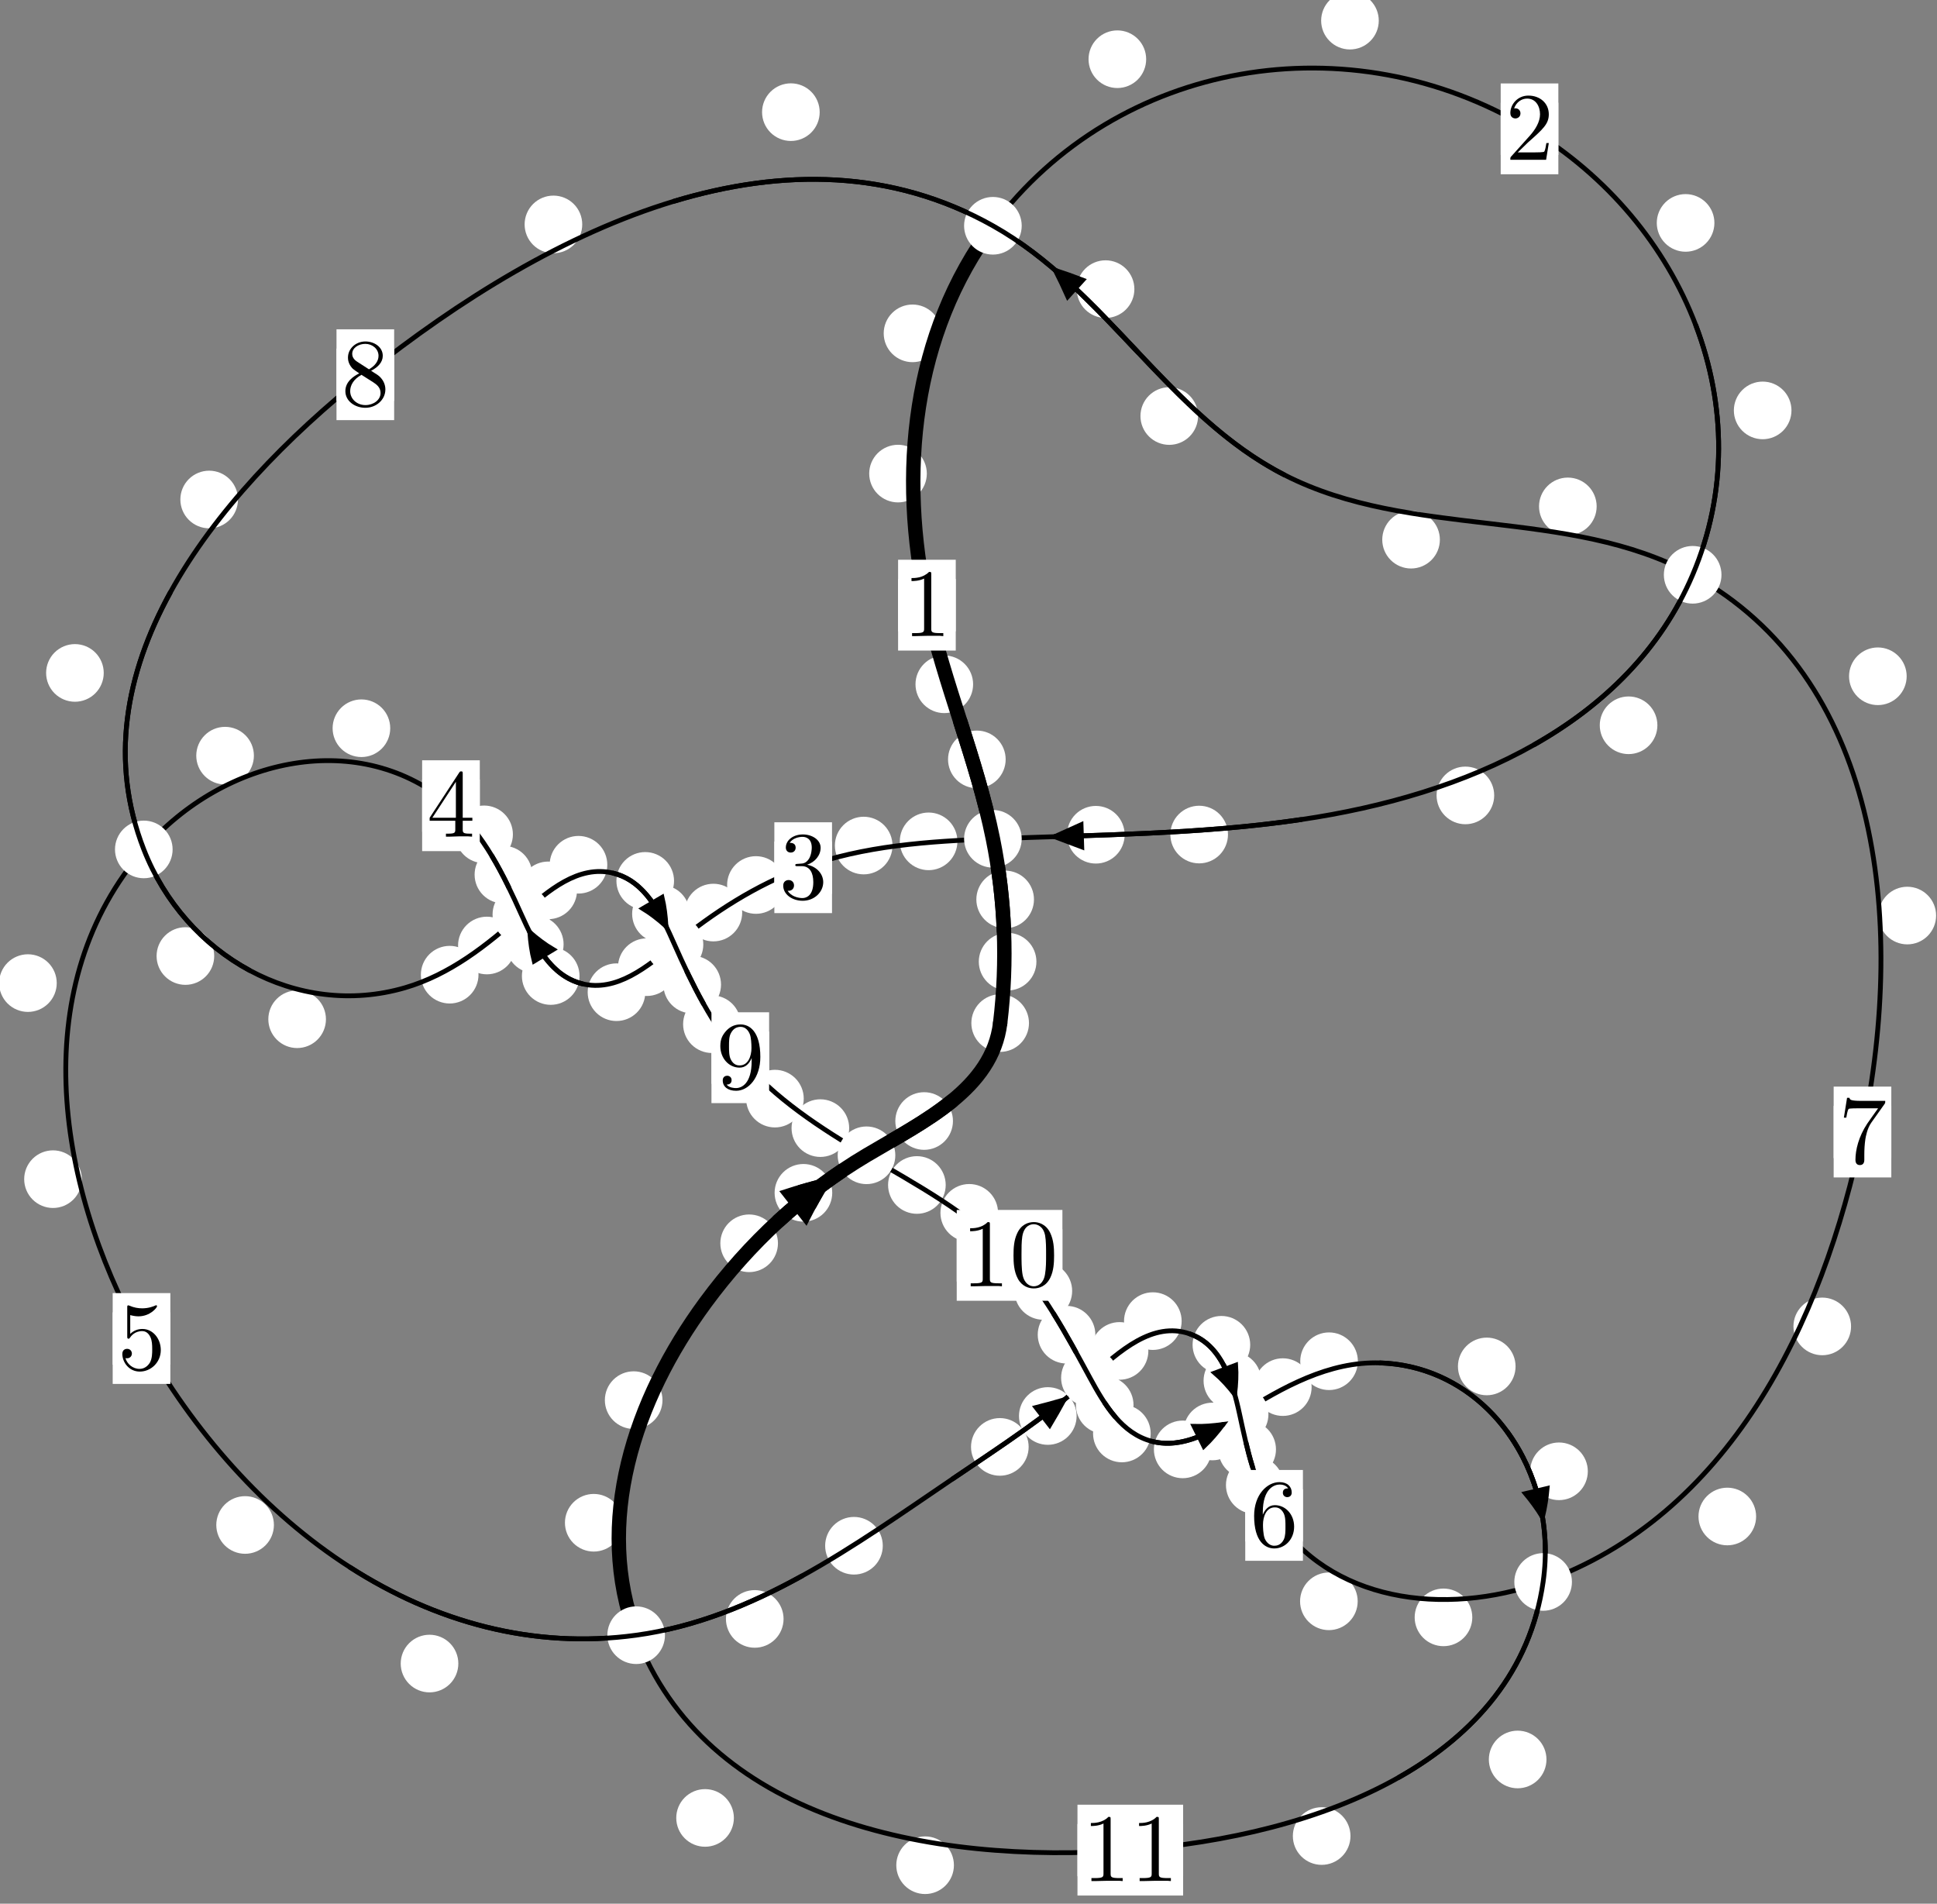 <?xml version="1.0"?>
<!-- Created by MetaPost 1.999 on 2021.07.06:0001 -->
<svg version="1.1" xmlns="http://www.w3.org/2000/svg" xmlns:xlink="http://www.w3.org/1999/xlink" width="200.937" height="197.45" viewBox="0 0 200.937 197.45">
<rect x="0" y="0" width="200.937" height="197.45" fill="#808080" stroke="none"/>
<!-- Original BoundingBox: -103.091934 -109.602783 97.844666 87.847702 -->
  <defs>
    <g transform="scale(0.01,0.01)" id="GLYPHcmr10_48">
      <path style="fill-rule: evenodd;" d="M460 -320C460 -400,455 -480,420 -554C374 -650,292 -666,250 -666C190 -666,117 -640,76 -547C44 -478,39 -400,39 -320C39 -245,43 -155,84 -79C127 2,200 22,249 22C303 22,379 1,423 -94C455 -163,460 -241,460 -320M249 -0C210 -0,151 -25,133 -121C122 -181,122 -273,122 -332C122 -396,122 -462,130 -516C149 -635,224 -644,249 -644C282 -644,348 -626,367 -527C377 -471,377 -395,377 -332C377 -257,377 -189,366 -125C351 -30,294 -0,249 -0"></path>
    </g>
    <g transform="scale(0.01,0.01)" id="GLYPHcmr10_49">
      <path style="fill-rule: evenodd;" d="M294 -640C294 -664,294 -666,271 -666C209 -602,121 -602,89 -602L89 -571C109 -571,168 -571,220 -597L220 -79C220 -43,217 -31,127 -31L95 -31L95 -0L257 -0L130 -3L217 -3L257 -3L297 -3L384 -3L419 -0L419 -31L387 -31C297 -31,294 -42,294 -79"></path>
    </g>
    <g transform="scale(0.01,0.01)" id="GLYPHcmr10_50">
      <path style="fill-rule: evenodd;" d="M127 -77L233 -180C389 -318,449 -372,449 -472C449 -586,359 -666,237 -666C124 -666,50 -574,50 -485C50 -429,100 -429,103 -429C120 -429,155 -441,155 -482C155 -508,137 -534,102 -534C94 -534,92 -534,89 -533C112 -598,166 -635,224 -635C315 -635,358 -554,358 -472C358 -392,308 -313,253 -251L61 -37C50 -26,50 -24,50 -0L421 -0L449 -174L424 -174C419 -144,412 -100,402 -85C395 -77,329 -77,307 -77"></path>
    </g>
    <g transform="scale(0.01,0.01)" id="GLYPHcmr10_51">
      <path style="fill-rule: evenodd;" d="M290 -352C372 -379,430 -449,430 -528C430 -610,342 -666,246 -666C145 -666,69 -606,69 -530C69 -497,91 -478,120 -478C151 -478,171 -500,171 -529C171 -579,124 -579,109 -579C140 -628,206 -641,242 -641C283 -641,338 -619,338 -529C338 -517,336 -459,310 -415C280 -367,246 -364,221 -363C213 -362,189 -360,182 -360C174 -359,167 -358,167 -348C167 -337,174 -337,191 -337L235 -337C317 -337,354 -269,354 -171C354 -35,285 -6,241 -6C198 -6,123 -23,88 -82C123 -77,154 -99,154 -137C154 -173,127 -193,98 -193C74 -193,42 -179,42 -135C42 -44,135 22,244 22C366 22,457 -69,457 -171C457 -253,394 -331,290 -352"></path>
    </g>
    <g transform="scale(0.01,0.01)" id="GLYPHcmr10_52">
      <path style="fill-rule: evenodd;" d="M294 -165L294 -78C294 -42,292 -31,218 -31L197 -31L197 -0L332 -0L238 -3L290 -3L332 -3L374 -3L427 -3L468 -0L468 -31L447 -31C373 -31,371 -42,371 -78L371 -165L471 -165L471 -196L371 -196L371 -651C371 -671,371 -677,355 -677C346 -677,343 -677,335 -665L28 -196L28 -165M300 -196L56 -196L300 -569"></path>
    </g>
    <g transform="scale(0.01,0.01)" id="GLYPHcmr10_53">
      <path style="fill-rule: evenodd;" d="M449 -201C449 -320,367 -420,259 -420C211 -420,168 -404,132 -369L132 -564C152 -558,185 -551,217 -551C340 -551,410 -642,410 -655C410 -661,407 -666,400 -666C399 -666,397 -666,392 -663C372 -654,323 -634,256 -634C216 -634,170 -641,123 -662C115 -665,113 -665,111 -665C101 -665,101 -657,101 -641L101 -345C101 -327,101 -319,115 -319C122 -319,124 -322,128 -328C139 -344,176 -398,257 -398C309 -398,334 -352,342 -334C358 -297,360 -258,360 -208C360 -173,360 -113,336 -71C312 -32,275 -6,229 -6C156 -6,99 -59,82 -118C85 -117,88 -116,99 -116C132 -116,149 -141,149 -165C149 -189,132 -214,99 -214C85 -214,50 -207,50 -161C50 -75,119 22,231 22C347 22,449 -74,449 -201"></path>
    </g>
    <g transform="scale(0.01,0.01)" id="GLYPHcmr10_54">
      <path style="fill-rule: evenodd;" d="M132 -328L132 -352C132 -605,256 -641,307 -641C331 -641,373 -635,395 -601C380 -601,340 -601,340 -556C340 -525,364 -510,386 -510C402 -510,432 -519,432 -558C432 -618,388 -666,305 -666C177 -666,42 -537,42 -316C42 -49,158 22,251 22C362 22,457 -72,457 -204C457 -331,368 -427,257 -427C189 -427,152 -376,132 -328M251 -6C188 -6,158 -66,152 -81C134 -128,134 -208,134 -226C134 -304,166 -404,256 -404C272 -404,318 -404,349 -342C367 -305,367 -254,367 -205C367 -157,367 -107,350 -71C320 -11,274 -6,251 -6"></path>
    </g>
    <g transform="scale(0.01,0.01)" id="GLYPHcmr10_55">
      <path style="fill-rule: evenodd;" d="M476 -609C485 -621,485 -623,485 -644L242 -644C120 -644,118 -657,114 -676L89 -676L56 -470L81 -470C84 -486,93 -549,106 -561C113 -567,191 -567,204 -567L411 -567C400 -551,321 -442,299 -409C209 -274,176 -135,176 -33C176 -23,176 22,222 22C268 22,268 -23,268 -33L268 -84C268 -139,271 -194,279 -248C283 -271,297 -357,341 -419"></path>
    </g>
    <g transform="scale(0.01,0.01)" id="GLYPHcmr10_56">
      <path style="fill-rule: evenodd;" d="M163 -457C117 -487,113 -521,113 -538C113 -599,178 -641,249 -641C322 -641,386 -589,386 -517C386 -460,347 -412,287 -377M309 -362C381 -399,430 -451,430 -517C430 -609,341 -666,250 -666C150 -666,69 -592,69 -499C69 -481,71 -436,113 -389C124 -377,161 -352,186 -335C128 -306,42 -250,42 -151C42 -45,144 22,249 22C362 22,457 -61,457 -168C457 -204,446 -249,408 -291C389 -312,373 -322,309 -362M209 -320L332 -242C360 -223,407 -193,407 -132C407 -58,332 -6,250 -6C164 -6,92 -68,92 -151C92 -209,124 -273,209 -320"></path>
    </g>
    <g transform="scale(0.01,0.01)" id="GLYPHcmr10_57">
      <path style="fill-rule: evenodd;" d="M367 -318L367 -286C367 -52,263 -6,205 -6C188 -6,134 -8,107 -42C151 -42,159 -71,159 -88C159 -119,135 -134,113 -134C97 -134,67 -125,67 -86C67 -19,121 22,206 22C335 22,457 -114,457 -329C457 -598,342 -666,253 -666C198 -666,149 -648,106 -603C65 -558,42 -516,42 -441C42 -316,130 -218,242 -218C303 -218,344 -260,367 -318M243 -241C227 -241,181 -241,150 -304C132 -341,132 -391,132 -440C132 -494,132 -541,153 -578C180 -628,218 -641,253 -641C299 -641,332 -607,349 -562C361 -530,365 -467,365 -421C365 -338,331 -241,243 -241"></path>
    </g>
  </defs>
  <path d="M107.514 99.743C107.514 98.95,107.199 98.19,106.639 97.63C106.078 97.069,105.318 96.754,104.526 96.754C103.733 96.754,102.973 97.069,102.412 97.63C101.852 98.19,101.537 98.95,101.537 99.743C101.537 100.536,101.852 101.296,102.412 101.856C102.973 102.417,103.733 102.732,104.526 102.732C105.318 102.732,106.078 102.417,106.639 101.856C107.199 101.296,107.514 100.536,107.514 99.743Z" style="fill: rgb(100%,100%,100%);stroke: none;"></path>
  <path d="M106.742 106.114C106.742 105.321,106.427 104.561,105.866 104C105.306 103.44,104.546 103.125,103.753 103.125C102.96 103.125,102.2 103.44,101.64 104C101.079 104.561,100.764 105.321,100.764 106.114C100.764 106.906,101.079 107.666,101.64 108.227C102.2 108.787,102.96 109.102,103.753 109.102C104.546 109.102,105.306 108.787,105.866 108.227C106.427 107.666,106.742 106.906,106.742 106.114Z" style="fill: rgb(100%,100%,100%);stroke: none;"></path>
  <path d="M104.324 78.763C104.324 77.97,104.009 77.21,103.448 76.649C102.888 76.089,102.128 75.774,101.335 75.774C100.542 75.774,99.782 76.089,99.222 76.649C98.661 77.21,98.346 77.97,98.346 78.763C98.346 79.555,98.661 80.315,99.222 80.876C99.782 81.436,100.542 81.751,101.335 81.751C102.128 81.751,102.888 81.436,103.448 80.876C104.009 80.315,104.324 79.555,104.324 78.763Z" style="fill: rgb(100%,100%,100%);stroke: none;"></path>
  <path d="M107.26 93.29C107.26 92.497,106.945 91.737,106.385 91.177C105.824 90.616,105.064 90.301,104.271 90.301C103.479 90.301,102.719 90.616,102.158 91.177C101.598 91.737,101.283 92.497,101.283 93.29C101.283 94.083,101.598 94.843,102.158 95.403C102.719 95.964,103.479 96.279,104.271 96.279C105.064 96.279,105.824 95.964,106.385 95.403C106.945 94.843,107.26 94.083,107.26 93.29Z" style="fill: rgb(100%,100%,100%);stroke: none;"></path>
  <path d="M96.145 49.121C96.145 48.328,95.83 47.568,95.27 47.007C94.709 46.447,93.949 46.132,93.157 46.132C92.364 46.132,91.604 46.447,91.043 47.007C90.483 47.568,90.168 48.328,90.168 49.121C90.168 49.913,90.483 50.673,91.043 51.234C91.604 51.794,92.364 52.109,93.157 52.109C93.949 52.109,94.709 51.794,95.27 51.234C95.83 50.673,96.145 49.913,96.145 49.121Z" style="fill: rgb(100%,100%,100%);stroke: none;"></path>
  <path d="M100.947 70.974C100.947 70.181,100.632 69.421,100.072 68.861C99.511 68.3,98.751 67.985,97.959 67.985C97.166 67.985,96.406 68.3,95.845 68.861C95.285 69.421,94.97 70.181,94.97 70.974C94.97 71.767,95.285 72.527,95.845 73.087C96.406 73.648,97.166 73.963,97.959 73.963C98.751 73.963,99.511 73.648,100.072 73.087C100.632 72.527,100.947 71.767,100.947 70.974Z" style="fill: rgb(100%,100%,100%);stroke: none;"></path>
  <path d="M118.899 6.141C118.899 5.349,118.584 4.588,118.023 4.028C117.463 3.468,116.703 3.153,115.91 3.153C115.117 3.153,114.357 3.468,113.797 4.028C113.236 4.588,112.921 5.349,112.921 6.141C112.921 6.934,113.236 7.694,113.797 8.255C114.357 8.815,115.117 9.13,115.91 9.13C116.703 9.13,117.463 8.815,118.023 8.255C118.584 7.694,118.899 6.934,118.899 6.141Z" style="fill: rgb(100%,100%,100%);stroke: none;"></path>
  <path d="M97.65 34.575C97.65 33.782,97.335 33.022,96.774 32.462C96.214 31.901,95.454 31.586,94.661 31.586C93.868 31.586,93.108 31.901,92.548 32.462C91.987 33.022,91.672 33.782,91.672 34.575C91.672 35.368,91.987 36.128,92.548 36.688C93.108 37.249,93.868 37.564,94.661 37.564C95.454 37.564,96.214 37.249,96.774 36.688C97.335 36.128,97.65 35.368,97.65 34.575Z" style="fill: rgb(100%,100%,100%);stroke: none;"></path>
  <path d="M177.846 23.121C177.846 22.328,177.531 21.568,176.971 21.007C176.41 20.447,175.65 20.132,174.857 20.132C174.065 20.132,173.304 20.447,172.744 21.007C172.183 21.568,171.868 22.328,171.868 23.121C171.868 23.913,172.183 24.673,172.744 25.234C173.304 25.794,174.065 26.109,174.857 26.109C175.65 26.109,176.41 25.794,176.971 25.234C177.531 24.673,177.846 23.913,177.846 23.121Z" style="fill: rgb(100%,100%,100%);stroke: none;"></path>
  <path d="M143.029 2.141C143.029 1.348,142.714 0.588,142.153 0.028C141.593 -0.533,140.833 -0.848,140.04 -0.848C139.247 -0.848,138.487 -0.533,137.927 0.028C137.366 0.588,137.051 1.348,137.051 2.141C137.051 2.934,137.366 3.694,137.927 4.254C138.487 4.815,139.247 5.13,140.04 5.13C140.833 5.13,141.593 4.815,142.153 4.254C142.714 3.694,143.029 2.934,143.029 2.141Z" style="fill: rgb(100%,100%,100%);stroke: none;"></path>
  <path d="M171.931 75.225C171.931 74.432,171.616 73.672,171.056 73.112C170.496 72.551,169.735 72.236,168.943 72.236C168.15 72.236,167.39 72.551,166.829 73.112C166.269 73.672,165.954 74.432,165.954 75.225C165.954 76.018,166.269 76.778,166.829 77.338C167.39 77.899,168.15 78.214,168.943 78.214C169.735 78.214,170.496 77.899,171.056 77.338C171.616 76.778,171.931 76.018,171.931 75.225Z" style="fill: rgb(100%,100%,100%);stroke: none;"></path>
  <path d="M185.841 42.567C185.841 41.774,185.526 41.014,184.966 40.454C184.405 39.893,183.645 39.578,182.852 39.578C182.06 39.578,181.299 39.893,180.739 40.454C180.178 41.014,179.864 41.774,179.864 42.567C179.864 43.36,180.178 44.12,180.739 44.68C181.299 45.241,182.06 45.556,182.852 45.556C183.645 45.556,184.405 45.241,184.966 44.68C185.526 44.12,185.841 43.36,185.841 42.567Z" style="fill: rgb(100%,100%,100%);stroke: none;"></path>
  <path d="M127.386 86.559C127.386 85.767,127.071 85.006,126.511 84.446C125.95 83.885,125.19 83.57,124.397 83.57C123.605 83.57,122.844 83.885,122.284 84.446C121.723 85.006,121.409 85.767,121.409 86.559C121.409 87.352,121.723 88.112,122.284 88.673C122.844 89.233,123.605 89.548,124.397 89.548C125.19 89.548,125.95 89.233,126.511 88.673C127.071 88.112,127.386 87.352,127.386 86.559Z" style="fill: rgb(100%,100%,100%);stroke: none;"></path>
  <path d="M155.002 82.5C155.002 81.707,154.687 80.947,154.127 80.386C153.566 79.826,152.806 79.511,152.013 79.511C151.221 79.511,150.46 79.826,149.9 80.386C149.34 80.947,149.025 81.707,149.025 82.5C149.025 83.292,149.34 84.052,149.9 84.613C150.46 85.173,151.221 85.488,152.013 85.488C152.806 85.488,153.566 85.173,154.127 84.613C154.687 84.052,155.002 83.292,155.002 82.5Z" style="fill: rgb(100%,100%,100%);stroke: none;"></path>
  <path d="M99.319 87.263C99.319 86.471,99.004 85.711,98.443 85.15C97.883 84.59,97.123 84.275,96.33 84.275C95.537 84.275,94.777 84.59,94.217 85.15C93.656 85.711,93.341 86.471,93.341 87.263C93.341 88.056,93.656 88.816,94.217 89.377C94.777 89.937,95.537 90.252,96.33 90.252C97.123 90.252,97.883 89.937,98.443 89.377C99.004 88.816,99.319 88.056,99.319 87.263Z" style="fill: rgb(100%,100%,100%);stroke: none;"></path>
  <path d="M116.667 86.578C116.667 85.786,116.352 85.025,115.792 84.465C115.231 83.904,114.471 83.59,113.679 83.59C112.886 83.59,112.126 83.904,111.565 84.465C111.005 85.025,110.69 85.786,110.69 86.578C110.69 87.371,111.005 88.131,111.565 88.692C112.126 89.252,112.886 89.567,113.679 89.567C114.471 89.567,115.231 89.252,115.792 88.692C116.352 88.131,116.667 87.371,116.667 86.578Z" style="fill: rgb(100%,100%,100%);stroke: none;"></path>
  <path d="M81.406 91.791C81.406 90.998,81.091 90.238,80.53 89.678C79.97 89.117,79.21 88.802,78.417 88.802C77.624 88.802,76.864 89.117,76.304 89.678C75.743 90.238,75.428 90.998,75.428 91.791C75.428 92.584,75.743 93.344,76.304 93.904C76.864 94.465,77.624 94.78,78.417 94.78C79.21 94.78,79.97 94.465,80.53 93.904C81.091 93.344,81.406 92.584,81.406 91.791Z" style="fill: rgb(100%,100%,100%);stroke: none;"></path>
  <path d="M92.584 87.7C92.584 86.907,92.269 86.147,91.709 85.586C91.149 85.026,90.388 84.711,89.596 84.711C88.803 84.711,88.043 85.026,87.482 85.586C86.922 86.147,86.607 86.907,86.607 87.7C86.607 88.492,86.922 89.253,87.482 89.813C88.043 90.374,88.803 90.688,89.596 90.688C90.388 90.688,91.149 90.374,91.709 89.813C92.269 89.253,92.584 88.492,92.584 87.7Z" style="fill: rgb(100%,100%,100%);stroke: none;"></path>
  <path d="M70.085 100.313C70.085 99.52,69.771 98.76,69.21 98.2C68.65 97.639,67.889 97.324,67.097 97.324C66.304 97.324,65.544 97.639,64.983 98.2C64.423 98.76,64.108 99.52,64.108 100.313C64.108 101.106,64.423 101.866,64.983 102.426C65.544 102.987,66.304 103.302,67.097 103.302C67.889 103.302,68.65 102.987,69.21 102.426C69.771 101.866,70.085 101.106,70.085 100.313Z" style="fill: rgb(100%,100%,100%);stroke: none;"></path>
  <path d="M76.992 94.651C76.992 93.858,76.677 93.098,76.116 92.537C75.556 91.977,74.796 91.662,74.003 91.662C73.21 91.662,72.45 91.977,71.89 92.537C71.329 93.098,71.014 93.858,71.014 94.651C71.014 95.443,71.329 96.204,71.89 96.764C72.45 97.325,73.21 97.639,74.003 97.639C74.796 97.639,75.556 97.325,76.116 96.764C76.677 96.204,76.992 95.443,76.992 94.651Z" style="fill: rgb(100%,100%,100%);stroke: none;"></path>
  <path d="M60.119 101.231C60.119 100.438,59.804 99.678,59.243 99.118C58.683 98.557,57.923 98.242,57.13 98.242C56.337 98.242,55.577 98.557,55.017 99.118C54.456 99.678,54.141 100.438,54.141 101.231C54.141 102.024,54.456 102.784,55.017 103.344C55.577 103.905,56.337 104.22,57.13 104.22C57.923 104.22,58.683 103.905,59.243 103.344C59.804 102.784,60.119 102.024,60.119 101.231Z" style="fill: rgb(100%,100%,100%);stroke: none;"></path>
  <path d="M66.941 102.91C66.941 102.118,66.626 101.357,66.065 100.797C65.505 100.236,64.745 99.922,63.952 99.922C63.159 99.922,62.399 100.236,61.839 100.797C61.278 101.357,60.963 102.118,60.963 102.91C60.963 103.703,61.278 104.463,61.839 105.024C62.399 105.584,63.159 105.899,63.952 105.899C64.745 105.899,65.505 105.584,66.065 105.024C66.626 104.463,66.941 103.703,66.941 102.91Z" style="fill: rgb(100%,100%,100%);stroke: none;"></path>
  <path d="M55.212 90.717C55.212 89.925,54.897 89.165,54.336 88.604C53.776 88.044,53.016 87.729,52.223 87.729C51.43 87.729,50.67 88.044,50.11 88.604C49.549 89.165,49.234 89.925,49.234 90.717C49.234 91.51,49.549 92.27,50.11 92.831C50.67 93.391,51.43 93.706,52.223 93.706C53.016 93.706,53.776 93.391,54.336 92.831C54.897 92.27,55.212 91.51,55.212 90.717Z" style="fill: rgb(100%,100%,100%);stroke: none;"></path>
  <path d="M58.465 97.945C58.465 97.152,58.15 96.392,57.59 95.831C57.029 95.271,56.269 94.956,55.476 94.956C54.684 94.956,53.924 95.271,53.363 95.831C52.803 96.392,52.488 97.152,52.488 97.945C52.488 98.737,52.803 99.498,53.363 100.058C53.924 100.618,54.684 100.933,55.476 100.933C56.269 100.933,57.029 100.618,57.59 100.058C58.15 99.498,58.465 98.737,58.465 97.945Z" style="fill: rgb(100%,100%,100%);stroke: none;"></path>
  <path d="M40.481 75.532C40.481 74.739,40.166 73.979,39.606 73.418C39.045 72.858,38.285 72.543,37.492 72.543C36.7 72.543,35.94 72.858,35.379 73.418C34.819 73.979,34.504 74.739,34.504 75.532C34.504 76.324,34.819 77.084,35.379 77.645C35.94 78.205,36.7 78.52,37.492 78.52C38.285 78.52,39.045 78.205,39.606 77.645C40.166 77.084,40.481 76.324,40.481 75.532Z" style="fill: rgb(100%,100%,100%);stroke: none;"></path>
  <path d="M53.206 86.54C53.206 85.747,52.891 84.987,52.331 84.426C51.77 83.866,51.01 83.551,50.217 83.551C49.425 83.551,48.664 83.866,48.104 84.426C47.543 84.987,47.228 85.747,47.228 86.54C47.228 87.332,47.543 88.092,48.104 88.653C48.664 89.213,49.425 89.528,50.217 89.528C51.01 89.528,51.77 89.213,52.331 88.653C52.891 88.092,53.206 87.332,53.206 86.54Z" style="fill: rgb(100%,100%,100%);stroke: none;"></path>
  <path d="M5.886 101.966C5.886 101.173,5.571 100.413,5.01 99.852C4.45 99.292,3.689 98.977,2.897 98.977C2.104 98.977,1.344 99.292,0.783 99.852C0.223 100.413,-0.092 101.173,-0.092 101.966C-0.092 102.758,0.223 103.518,0.783 104.079C1.344 104.639,2.104 104.954,2.897 104.954C3.689 104.954,4.45 104.639,5.01 104.079C5.571 103.518,5.886 102.758,5.886 101.966Z" style="fill: rgb(100%,100%,100%);stroke: none;"></path>
  <path d="M26.338 78.377C26.338 77.584,26.023 76.824,25.463 76.263C24.902 75.703,24.142 75.388,23.349 75.388C22.557 75.388,21.796 75.703,21.236 76.263C20.675 76.824,20.36 77.584,20.36 78.377C20.36 79.169,20.675 79.93,21.236 80.49C21.796 81.051,22.557 81.365,23.349 81.365C24.142 81.365,24.902 81.051,25.463 80.49C26.023 79.93,26.338 79.169,26.338 78.377Z" style="fill: rgb(100%,100%,100%);stroke: none;"></path>
  <path d="M28.414 158.168C28.414 157.376,28.099 156.616,27.539 156.055C26.978 155.495,26.218 155.18,25.425 155.18C24.633 155.18,23.873 155.495,23.312 156.055C22.752 156.616,22.437 157.376,22.437 158.168C22.437 158.961,22.752 159.721,23.312 160.282C23.873 160.842,24.633 161.157,25.425 161.157C26.218 161.157,26.978 160.842,27.539 160.282C28.099 159.721,28.414 158.961,28.414 158.168Z" style="fill: rgb(100%,100%,100%);stroke: none;"></path>
  <path d="M8.486 122.301C8.486 121.509,8.171 120.748,7.611 120.188C7.05 119.628,6.29 119.313,5.498 119.313C4.705 119.313,3.945 119.628,3.384 120.188C2.824 120.748,2.509 121.509,2.509 122.301C2.509 123.094,2.824 123.854,3.384 124.415C3.945 124.975,4.705 125.29,5.498 125.29C6.29 125.29,7.05 124.975,7.611 124.415C8.171 123.854,8.486 123.094,8.486 122.301Z" style="fill: rgb(100%,100%,100%);stroke: none;"></path>
  <path d="M81.284 167.912C81.284 167.12,80.969 166.36,80.408 165.799C79.848 165.239,79.088 164.924,78.295 164.924C77.502 164.924,76.742 165.239,76.182 165.799C75.621 166.36,75.306 167.12,75.306 167.912C75.306 168.705,75.621 169.465,76.182 170.026C76.742 170.586,77.502 170.901,78.295 170.901C79.088 170.901,79.848 170.586,80.408 170.026C80.969 169.465,81.284 168.705,81.284 167.912Z" style="fill: rgb(100%,100%,100%);stroke: none;"></path>
  <path d="M47.546 172.543C47.546 171.75,47.231 170.99,46.671 170.429C46.11 169.869,45.35 169.554,44.557 169.554C43.765 169.554,43.004 169.869,42.444 170.429C41.883 170.99,41.568 171.75,41.568 172.543C41.568 173.335,41.883 174.095,42.444 174.656C43.004 175.216,43.765 175.531,44.557 175.531C45.35 175.531,46.11 175.216,46.671 174.656C47.231 174.095,47.546 173.335,47.546 172.543Z" style="fill: rgb(100%,100%,100%);stroke: none;"></path>
  <path d="M106.708 150.071C106.708 149.278,106.393 148.518,105.833 147.958C105.272 147.397,104.512 147.082,103.719 147.082C102.927 147.082,102.166 147.397,101.606 147.958C101.045 148.518,100.73 149.278,100.73 150.071C100.73 150.864,101.045 151.624,101.606 152.184C102.166 152.745,102.927 153.06,103.719 153.06C104.512 153.06,105.272 152.745,105.833 152.184C106.393 151.624,106.708 150.864,106.708 150.071Z" style="fill: rgb(100%,100%,100%);stroke: none;"></path>
  <path d="M91.576 160.323C91.576 159.531,91.261 158.771,90.701 158.21C90.14 157.65,89.38 157.335,88.587 157.335C87.795 157.335,87.034 157.65,86.474 158.21C85.913 158.771,85.599 159.531,85.599 160.323C85.599 161.116,85.913 161.876,86.474 162.437C87.034 162.997,87.795 163.312,88.587 163.312C89.38 163.312,90.14 162.997,90.701 162.437C91.261 161.876,91.576 161.116,91.576 160.323Z" style="fill: rgb(100%,100%,100%);stroke: none;"></path>
  <path d="M119.126 140.116C119.126 139.323,118.811 138.563,118.251 138.003C117.69 137.442,116.93 137.127,116.137 137.127C115.345 137.127,114.584 137.442,114.024 138.003C113.463 138.563,113.149 139.323,113.149 140.116C113.149 140.909,113.463 141.669,114.024 142.229C114.584 142.79,115.345 143.105,116.137 143.105C116.93 143.105,117.69 142.79,118.251 142.229C118.811 141.669,119.126 140.909,119.126 140.116Z" style="fill: rgb(100%,100%,100%);stroke: none;"></path>
  <path d="M111.684 146.866C111.684 146.073,111.369 145.313,110.808 144.753C110.248 144.192,109.488 143.877,108.695 143.877C107.902 143.877,107.142 144.192,106.581 144.753C106.021 145.313,105.706 146.073,105.706 146.866C105.706 147.659,106.021 148.419,106.581 148.979C107.142 149.54,107.902 149.855,108.695 149.855C109.488 149.855,110.248 149.54,110.808 148.979C111.369 148.419,111.684 147.659,111.684 146.866Z" style="fill: rgb(100%,100%,100%);stroke: none;"></path>
  <path d="M129.691 139.48C129.691 138.687,129.376 137.927,128.816 137.366C128.255 136.806,127.495 136.491,126.703 136.491C125.91 136.491,125.15 136.806,124.589 137.366C124.029 137.927,123.714 138.687,123.714 139.48C123.714 140.272,124.029 141.032,124.589 141.593C125.15 142.153,125.91 142.468,126.703 142.468C127.495 142.468,128.255 142.153,128.816 141.593C129.376 141.032,129.691 140.272,129.691 139.48Z" style="fill: rgb(100%,100%,100%);stroke: none;"></path>
  <path d="M122.579 137.024C122.579 136.232,122.264 135.471,121.704 134.911C121.143 134.35,120.383 134.036,119.591 134.036C118.798 134.036,118.038 134.35,117.477 134.911C116.917 135.471,116.602 136.232,116.602 137.024C116.602 137.817,116.917 138.577,117.477 139.138C118.038 139.698,118.798 140.013,119.591 140.013C120.383 140.013,121.143 139.698,121.704 139.138C122.264 138.577,122.579 137.817,122.579 137.024Z" style="fill: rgb(100%,100%,100%);stroke: none;"></path>
  <path d="M132.364 150.33C132.364 149.537,132.049 148.777,131.489 148.217C130.928 147.656,130.168 147.341,129.376 147.341C128.583 147.341,127.823 147.656,127.262 148.217C126.702 148.777,126.387 149.537,126.387 150.33C126.387 151.123,126.702 151.883,127.262 152.443C127.823 153.004,128.583 153.319,129.376 153.319C130.168 153.319,130.928 153.004,131.489 152.443C132.049 151.883,132.364 151.123,132.364 150.33Z" style="fill: rgb(100%,100%,100%);stroke: none;"></path>
  <path d="M130.831 143.209C130.831 142.416,130.516 141.656,129.956 141.096C129.395 140.535,128.635 140.22,127.842 140.22C127.05 140.22,126.289 140.535,125.729 141.096C125.169 141.656,124.854 142.416,124.854 143.209C124.854 144.002,125.169 144.762,125.729 145.322C126.289 145.883,127.05 146.198,127.842 146.198C128.635 146.198,129.395 145.883,129.956 145.322C130.516 144.762,130.831 144.002,130.831 143.209Z" style="fill: rgb(100%,100%,100%);stroke: none;"></path>
  <path d="M140.841 166.086C140.841 165.293,140.527 164.533,139.966 163.973C139.406 163.412,138.645 163.097,137.853 163.097C137.06 163.097,136.3 163.412,135.739 163.973C135.179 164.533,134.864 165.293,134.864 166.086C134.864 166.879,135.179 167.639,135.739 168.199C136.3 168.76,137.06 169.075,137.853 169.075C138.645 169.075,139.406 168.76,139.966 168.199C140.527 167.639,140.841 166.879,140.841 166.086Z" style="fill: rgb(100%,100%,100%);stroke: none;"></path>
  <path d="M133.153 154.031C133.153 153.238,132.838 152.478,132.278 151.918C131.717 151.357,130.957 151.042,130.164 151.042C129.372 151.042,128.612 151.357,128.051 151.918C127.491 152.478,127.176 153.238,127.176 154.031C127.176 154.824,127.491 155.584,128.051 156.144C128.612 156.705,129.372 157.02,130.164 157.02C130.957 157.02,131.717 156.705,132.278 156.144C132.838 155.584,133.153 154.824,133.153 154.031Z" style="fill: rgb(100%,100%,100%);stroke: none;"></path>
  <path d="M182.173 157.289C182.173 156.497,181.858 155.736,181.297 155.176C180.737 154.616,179.977 154.301,179.184 154.301C178.391 154.301,177.631 154.616,177.071 155.176C176.51 155.736,176.195 156.497,176.195 157.289C176.195 158.082,176.51 158.842,177.071 159.403C177.631 159.963,178.391 160.278,179.184 160.278C179.977 160.278,180.737 159.963,181.297 159.403C181.858 158.842,182.173 158.082,182.173 157.289Z" style="fill: rgb(100%,100%,100%);stroke: none;"></path>
  <path d="M152.73 167.752C152.73 166.959,152.415 166.199,151.854 165.638C151.294 165.078,150.534 164.763,149.741 164.763C148.948 164.763,148.188 165.078,147.628 165.638C147.067 166.199,146.752 166.959,146.752 167.752C146.752 168.544,147.067 169.304,147.628 169.865C148.188 170.425,148.948 170.74,149.741 170.74C150.534 170.74,151.294 170.425,151.854 169.865C152.415 169.304,152.73 168.544,152.73 167.752Z" style="fill: rgb(100%,100%,100%);stroke: none;"></path>
  <path d="M200.845 94.96C200.845 94.168,200.53 93.408,199.969 92.847C199.409 92.287,198.649 91.972,197.856 91.972C197.063 91.972,196.303 92.287,195.743 92.847C195.182 93.408,194.867 94.168,194.867 94.96C194.867 95.753,195.182 96.513,195.743 97.074C196.303 97.634,197.063 97.949,197.856 97.949C198.649 97.949,199.409 97.634,199.969 97.074C200.53 96.513,200.845 95.753,200.845 94.96Z" style="fill: rgb(100%,100%,100%);stroke: none;"></path>
  <path d="M192.022 137.574C192.022 136.781,191.707 136.021,191.147 135.461C190.586 134.9,189.826 134.585,189.033 134.585C188.241 134.585,187.481 134.9,186.92 135.461C186.36 136.021,186.045 136.781,186.045 137.574C186.045 138.367,186.36 139.127,186.92 139.687C187.481 140.248,188.241 140.563,189.033 140.563C189.826 140.563,190.586 140.248,191.147 139.687C191.707 139.127,192.022 138.367,192.022 137.574Z" style="fill: rgb(100%,100%,100%);stroke: none;"></path>
  <path d="M165.631 52.523C165.631 51.73,165.316 50.97,164.755 50.409C164.195 49.849,163.435 49.534,162.642 49.534C161.849 49.534,161.089 49.849,160.529 50.409C159.968 50.97,159.653 51.73,159.653 52.523C159.653 53.315,159.968 54.076,160.529 54.636C161.089 55.197,161.849 55.511,162.642 55.511C163.435 55.511,164.195 55.197,164.755 54.636C165.316 54.076,165.631 53.315,165.631 52.523Z" style="fill: rgb(100%,100%,100%);stroke: none;"></path>
  <path d="M197.791 70.142C197.791 69.35,197.476 68.589,196.915 68.029C196.355 67.468,195.595 67.153,194.802 67.153C194.009 67.153,193.249 67.468,192.689 68.029C192.128 68.589,191.813 69.35,191.813 70.142C191.813 70.935,192.128 71.695,192.689 72.256C193.249 72.816,194.009 73.131,194.802 73.131C195.595 73.131,196.355 72.816,196.915 72.256C197.476 71.695,197.791 70.935,197.791 70.142Z" style="fill: rgb(100%,100%,100%);stroke: none;"></path>
  <path d="M124.283 43.151C124.283 42.358,123.969 41.598,123.408 41.038C122.848 40.477,122.087 40.162,121.295 40.162C120.502 40.162,119.742 40.477,119.181 41.038C118.621 41.598,118.306 42.358,118.306 43.151C118.306 43.944,118.621 44.704,119.181 45.264C119.742 45.825,120.502 46.14,121.295 46.14C122.087 46.14,122.848 45.825,123.408 45.264C123.969 44.704,124.283 43.944,124.283 43.151Z" style="fill: rgb(100%,100%,100%);stroke: none;"></path>
  <path d="M149.367 55.975C149.367 55.182,149.052 54.422,148.492 53.862C147.931 53.301,147.171 52.986,146.378 52.986C145.586 52.986,144.826 53.301,144.265 53.862C143.705 54.422,143.39 55.182,143.39 55.975C143.39 56.768,143.705 57.528,144.265 58.088C144.826 58.649,145.586 58.964,146.378 58.964C147.171 58.964,147.931 58.649,148.492 58.088C149.052 57.528,149.367 56.768,149.367 55.975Z" style="fill: rgb(100%,100%,100%);stroke: none;"></path>
  <path d="M85.031 11.632C85.031 10.84,84.716 10.079,84.156 9.519C83.596 8.958,82.835 8.643,82.043 8.643C81.25 8.643,80.49 8.958,79.929 9.519C79.369 10.079,79.054 10.84,79.054 11.632C79.054 12.425,79.369 13.185,79.929 13.746C80.49 14.306,81.25 14.621,82.043 14.621C82.835 14.621,83.596 14.306,84.156 13.746C84.716 13.185,85.031 12.425,85.031 11.632Z" style="fill: rgb(100%,100%,100%);stroke: none;"></path>
  <path d="M117.676 29.988C117.676 29.195,117.361 28.435,116.8 27.875C116.24 27.314,115.48 26.999,114.687 26.999C113.894 26.999,113.134 27.314,112.574 27.875C112.013 28.435,111.698 29.195,111.698 29.988C111.698 30.781,112.013 31.541,112.574 32.102C113.134 32.662,113.894 32.977,114.687 32.977C115.48 32.977,116.24 32.662,116.8 32.102C117.361 31.541,117.676 30.781,117.676 29.988Z" style="fill: rgb(100%,100%,100%);stroke: none;"></path>
  <path d="M24.687 51.808C24.687 51.016,24.372 50.255,23.812 49.695C23.251 49.134,22.491 48.819,21.699 48.819C20.906 48.819,20.146 49.134,19.585 49.695C19.025 50.255,18.71 51.016,18.71 51.808C18.71 52.601,19.025 53.361,19.585 53.922C20.146 54.482,20.906 54.797,21.699 54.797C22.491 54.797,23.251 54.482,23.812 53.922C24.372 53.361,24.687 52.601,24.687 51.808Z" style="fill: rgb(100%,100%,100%);stroke: none;"></path>
  <path d="M60.399 23.276C60.399 22.484,60.084 21.723,59.524 21.163C58.963 20.602,58.203 20.288,57.41 20.288C56.618 20.288,55.858 20.602,55.297 21.163C54.737 21.723,54.422 22.484,54.422 23.276C54.422 24.069,54.737 24.829,55.297 25.39C55.858 25.95,56.618 26.265,57.41 26.265C58.203 26.265,58.963 25.95,59.524 25.39C60.084 24.829,60.399 24.069,60.399 23.276Z" style="fill: rgb(100%,100%,100%);stroke: none;"></path>
  <path d="M22.221 99.158C22.221 98.365,21.907 97.605,21.346 97.045C20.786 96.484,20.025 96.169,19.233 96.169C18.44 96.169,17.68 96.484,17.119 97.045C16.559 97.605,16.244 98.365,16.244 99.158C16.244 99.951,16.559 100.711,17.119 101.271C17.68 101.832,18.44 102.147,19.233 102.147C20.025 102.147,20.786 101.832,21.346 101.271C21.907 100.711,22.221 99.951,22.221 99.158Z" style="fill: rgb(100%,100%,100%);stroke: none;"></path>
  <path d="M10.761 69.795C10.761 69.003,10.447 68.242,9.886 67.682C9.326 67.121,8.565 66.806,7.773 66.806C6.98 66.806,6.22 67.121,5.659 67.682C5.099 68.242,4.784 69.003,4.784 69.795C4.784 70.588,5.099 71.348,5.659 71.909C6.22 72.469,6.98 72.784,7.773 72.784C8.565 72.784,9.326 72.469,9.886 71.909C10.447 71.348,10.761 70.588,10.761 69.795Z" style="fill: rgb(100%,100%,100%);stroke: none;"></path>
  <path d="M49.638 101.094C49.638 100.301,49.323 99.541,48.762 98.98C48.202 98.42,47.442 98.105,46.649 98.105C45.856 98.105,45.096 98.42,44.536 98.98C43.975 99.541,43.66 100.301,43.66 101.094C43.66 101.886,43.975 102.646,44.536 103.207C45.096 103.767,45.856 104.082,46.649 104.082C47.442 104.082,48.202 103.767,48.762 103.207C49.323 102.646,49.638 101.886,49.638 101.094Z" style="fill: rgb(100%,100%,100%);stroke: none;"></path>
  <path d="M33.813 105.714C33.813 104.921,33.498 104.161,32.937 103.601C32.377 103.04,31.617 102.725,30.824 102.725C30.031 102.725,29.271 103.04,28.711 103.601C28.15 104.161,27.835 104.921,27.835 105.714C27.835 106.507,28.15 107.267,28.711 107.827C29.271 108.388,30.031 108.703,30.824 108.703C31.617 108.703,32.377 108.388,32.937 107.827C33.498 107.267,33.813 106.507,33.813 105.714Z" style="fill: rgb(100%,100%,100%);stroke: none;"></path>
  <path d="M59.86 92.348C59.86 91.555,59.545 90.795,58.985 90.235C58.425 89.674,57.664 89.359,56.872 89.359C56.079 89.359,55.319 89.674,54.758 90.235C54.198 90.795,53.883 91.555,53.883 92.348C53.883 93.141,54.198 93.901,54.758 94.461C55.319 95.022,56.079 95.337,56.872 95.337C57.664 95.337,58.425 95.022,58.985 94.461C59.545 93.901,59.86 93.141,59.86 92.348Z" style="fill: rgb(100%,100%,100%);stroke: none;"></path>
  <path d="M53.495 98.067C53.495 97.274,53.18 96.514,52.62 95.954C52.059 95.393,51.299 95.078,50.506 95.078C49.714 95.078,48.954 95.393,48.393 95.954C47.833 96.514,47.518 97.274,47.518 98.067C47.518 98.86,47.833 99.62,48.393 100.18C48.954 100.741,49.714 101.056,50.506 101.056C51.299 101.056,52.059 100.741,52.62 100.18C53.18 99.62,53.495 98.86,53.495 98.067Z" style="fill: rgb(100%,100%,100%);stroke: none;"></path>
  <path d="M69.923 91.365C69.923 90.572,69.608 89.812,69.047 89.252C68.487 88.691,67.727 88.376,66.934 88.376C66.141 88.376,65.381 88.691,64.821 89.252C64.26 89.812,63.945 90.572,63.945 91.365C63.945 92.158,64.26 92.918,64.821 93.478C65.381 94.039,66.141 94.354,66.934 94.354C67.727 94.354,68.487 94.039,69.047 93.478C69.608 92.918,69.923 92.158,69.923 91.365Z" style="fill: rgb(100%,100%,100%);stroke: none;"></path>
  <path d="M62.998 89.691C62.998 88.898,62.683 88.138,62.123 87.577C61.562 87.017,60.802 86.702,60.01 86.702C59.217 86.702,58.457 87.017,57.896 87.577C57.336 88.138,57.021 88.898,57.021 89.691C57.021 90.483,57.336 91.244,57.896 91.804C58.457 92.365,59.217 92.679,60.01 92.679C60.802 92.679,61.562 92.365,62.123 91.804C62.683 91.244,62.998 90.483,62.998 89.691Z" style="fill: rgb(100%,100%,100%);stroke: none;"></path>
  <path d="M74.796 102.121C74.796 101.329,74.481 100.568,73.92 100.008C73.36 99.447,72.6 99.133,71.807 99.133C71.014 99.133,70.254 99.447,69.694 100.008C69.133 100.568,68.818 101.329,68.818 102.121C68.818 102.914,69.133 103.674,69.694 104.235C70.254 104.795,71.014 105.11,71.807 105.11C72.6 105.11,73.36 104.795,73.92 104.235C74.481 103.674,74.796 102.914,74.796 102.121Z" style="fill: rgb(100%,100%,100%);stroke: none;"></path>
  <path d="M71.554 94.78C71.554 93.988,71.239 93.227,70.678 92.667C70.118 92.106,69.357 91.792,68.565 91.792C67.772 91.792,67.012 92.106,66.451 92.667C65.891 93.227,65.576 93.988,65.576 94.78C65.576 95.573,65.891 96.333,66.451 96.894C67.012 97.454,67.772 97.769,68.565 97.769C69.357 97.769,70.118 97.454,70.678 96.894C71.239 96.333,71.554 95.573,71.554 94.78Z" style="fill: rgb(100%,100%,100%);stroke: none;"></path>
  <path d="M83.377 113.948C83.377 113.155,83.062 112.395,82.502 111.835C81.941 111.274,81.181 110.959,80.388 110.959C79.596 110.959,78.835 111.274,78.275 111.835C77.715 112.395,77.4 113.155,77.4 113.948C77.4 114.741,77.715 115.501,78.275 116.061C78.835 116.622,79.596 116.937,80.388 116.937C81.181 116.937,81.941 116.622,82.502 116.061C83.062 115.501,83.377 114.741,83.377 113.948Z" style="fill: rgb(100%,100%,100%);stroke: none;"></path>
  <path d="M76.84 106.227C76.84 105.435,76.525 104.674,75.965 104.114C75.404 103.554,74.644 103.239,73.851 103.239C73.059 103.239,72.299 103.554,71.738 104.114C71.178 104.674,70.863 105.435,70.863 106.227C70.863 107.02,71.178 107.78,71.738 108.341C72.299 108.901,73.059 109.216,73.851 109.216C74.644 109.216,75.404 108.901,75.965 108.341C76.525 107.78,76.84 107.02,76.84 106.227Z" style="fill: rgb(100%,100%,100%);stroke: none;"></path>
  <path d="M98.104 122.905C98.104 122.112,97.789 121.352,97.228 120.791C96.668 120.231,95.908 119.916,95.115 119.916C94.322 119.916,93.562 120.231,93.002 120.791C92.441 121.352,92.126 122.112,92.126 122.905C92.126 123.697,92.441 124.458,93.002 125.018C93.562 125.579,94.322 125.894,95.115 125.894C95.908 125.894,96.668 125.579,97.228 125.018C97.789 124.458,98.104 123.697,98.104 122.905Z" style="fill: rgb(100%,100%,100%);stroke: none;"></path>
  <path d="M88.09 117.007C88.09 116.214,87.775 115.454,87.215 114.894C86.654 114.333,85.894 114.018,85.101 114.018C84.309 114.018,83.549 114.333,82.988 114.894C82.428 115.454,82.113 116.214,82.113 117.007C82.113 117.8,82.428 118.56,82.988 119.12C83.549 119.681,84.309 119.996,85.101 119.996C85.894 119.996,86.654 119.681,87.215 119.12C87.775 118.56,88.09 117.8,88.09 117.007Z" style="fill: rgb(100%,100%,100%);stroke: none;"></path>
  <path d="M111.221 133.897C111.221 133.105,110.906 132.345,110.346 131.784C109.785 131.224,109.025 130.909,108.232 130.909C107.44 130.909,106.68 131.224,106.119 131.784C105.559 132.345,105.244 133.105,105.244 133.897C105.244 134.69,105.559 135.45,106.119 136.011C106.68 136.571,107.44 136.886,108.232 136.886C109.025 136.886,109.785 136.571,110.346 136.011C110.906 135.45,111.221 134.69,111.221 133.897Z" style="fill: rgb(100%,100%,100%);stroke: none;"></path>
  <path d="M103.535 125.795C103.535 125.003,103.22 124.242,102.659 123.682C102.099 123.121,101.339 122.806,100.546 122.806C99.753 122.806,98.993 123.121,98.433 123.682C97.872 124.242,97.557 125.003,97.557 125.795C97.557 126.588,97.872 127.348,98.433 127.909C98.993 128.469,99.753 128.784,100.546 128.784C101.339 128.784,102.099 128.469,102.659 127.909C103.22 127.348,103.535 126.588,103.535 125.795Z" style="fill: rgb(100%,100%,100%);stroke: none;"></path>
  <path d="M117.587 145.73C117.587 144.937,117.272 144.177,116.712 143.616C116.152 143.056,115.391 142.741,114.599 142.741C113.806 142.741,113.046 143.056,112.485 143.616C111.925 144.177,111.61 144.937,111.61 145.73C111.61 146.522,111.925 147.283,112.485 147.843C113.046 148.404,113.806 148.718,114.599 148.718C115.391 148.718,116.152 148.404,116.712 147.843C117.272 147.283,117.587 146.522,117.587 145.73Z" style="fill: rgb(100%,100%,100%);stroke: none;"></path>
  <path d="M113.628 138.433C113.628 137.641,113.313 136.881,112.753 136.32C112.192 135.76,111.432 135.445,110.639 135.445C109.847 135.445,109.087 135.76,108.526 136.32C107.966 136.881,107.651 137.641,107.651 138.433C107.651 139.226,107.966 139.986,108.526 140.547C109.087 141.107,109.847 141.422,110.639 141.422C111.432 141.422,112.192 141.107,112.753 140.547C113.313 139.986,113.628 139.226,113.628 138.433Z" style="fill: rgb(100%,100%,100%);stroke: none;"></path>
  <path d="M125.679 150.329C125.679 149.536,125.364 148.776,124.804 148.216C124.243 147.655,123.483 147.34,122.691 147.34C121.898 147.34,121.138 147.655,120.577 148.216C120.017 148.776,119.702 149.536,119.702 150.329C119.702 151.122,120.017 151.882,120.577 152.442C121.138 153.003,121.898 153.318,122.691 153.318C123.483 153.318,124.243 153.003,124.804 152.442C125.364 151.882,125.679 151.122,125.679 150.329Z" style="fill: rgb(100%,100%,100%);stroke: none;"></path>
  <path d="M119.367 148.678C119.367 147.885,119.052 147.125,118.491 146.564C117.931 146.004,117.171 145.689,116.378 145.689C115.585 145.689,114.825 146.004,114.264 146.564C113.704 147.125,113.389 147.885,113.389 148.678C113.389 149.47,113.704 150.231,114.264 150.791C114.825 151.352,115.585 151.667,116.378 151.667C117.171 151.667,117.931 151.352,118.491 150.791C119.052 150.231,119.367 149.47,119.367 148.678Z" style="fill: rgb(100%,100%,100%);stroke: none;"></path>
  <path d="M136.063 143.87C136.063 143.077,135.748 142.317,135.188 141.756C134.627 141.196,133.867 140.881,133.075 140.881C132.282 140.881,131.522 141.196,130.961 141.756C130.401 142.317,130.086 143.077,130.086 143.87C130.086 144.662,130.401 145.423,130.961 145.983C131.522 146.544,132.282 146.858,133.075 146.858C133.867 146.858,134.627 146.544,135.188 145.983C135.748 145.423,136.063 144.662,136.063 143.87Z" style="fill: rgb(100%,100%,100%);stroke: none;"></path>
  <path d="M128.755 148.473C128.755 147.68,128.44 146.92,127.88 146.359C127.319 145.799,126.559 145.484,125.766 145.484C124.974 145.484,124.213 145.799,123.653 146.359C123.092 146.92,122.778 147.68,122.778 148.473C122.778 149.265,123.092 150.025,123.653 150.586C124.213 151.146,124.974 151.461,125.766 151.461C126.559 151.461,127.319 151.146,127.88 150.586C128.44 150.025,128.755 149.265,128.755 148.473Z" style="fill: rgb(100%,100%,100%);stroke: none;"></path>
  <path d="M157.219 141.725C157.219 140.932,156.904 140.172,156.343 139.612C155.783 139.051,155.023 138.736,154.23 138.736C153.437 138.736,152.677 139.051,152.117 139.612C151.556 140.172,151.241 140.932,151.241 141.725C151.241 142.518,151.556 143.278,152.117 143.838C152.677 144.399,153.437 144.714,154.23 144.714C155.023 144.714,155.783 144.399,156.343 143.838C156.904 143.278,157.219 142.518,157.219 141.725Z" style="fill: rgb(100%,100%,100%);stroke: none;"></path>
  <path d="M140.86 141.185C140.86 140.393,140.545 139.633,139.984 139.072C139.424 138.512,138.664 138.197,137.871 138.197C137.078 138.197,136.318 138.512,135.758 139.072C135.197 139.633,134.882 140.393,134.882 141.185C134.882 141.978,135.197 142.738,135.758 143.299C136.318 143.859,137.078 144.174,137.871 144.174C138.664 144.174,139.424 143.859,139.984 143.299C140.545 142.738,140.86 141.978,140.86 141.185Z" style="fill: rgb(100%,100%,100%);stroke: none;"></path>
  <path d="M160.425 182.49C160.425 181.698,160.11 180.938,159.549 180.377C158.989 179.817,158.229 179.502,157.436 179.502C156.643 179.502,155.883 179.817,155.323 180.377C154.762 180.938,154.447 181.698,154.447 182.49C154.447 183.283,154.762 184.043,155.323 184.604C155.883 185.164,156.643 185.479,157.436 185.479C158.229 185.479,158.989 185.164,159.549 184.604C160.11 184.043,160.425 183.283,160.425 182.49Z" style="fill: rgb(100%,100%,100%);stroke: none;"></path>
  <path d="M164.714 152.602C164.714 151.809,164.399 151.049,163.839 150.489C163.278 149.928,162.518 149.613,161.725 149.613C160.933 149.613,160.173 149.928,159.612 150.489C159.052 151.049,158.737 151.809,158.737 152.602C158.737 153.395,159.052 154.155,159.612 154.715C160.173 155.276,160.933 155.591,161.725 155.591C162.518 155.591,163.278 155.276,163.839 154.715C164.399 154.155,164.714 153.395,164.714 152.602Z" style="fill: rgb(100%,100%,100%);stroke: none;"></path>
  <path d="M98.956 193.459C98.956 192.666,98.641 191.906,98.08 191.345C97.52 190.785,96.76 190.47,95.967 190.47C95.174 190.47,94.414 190.785,93.854 191.345C93.293 191.906,92.978 192.666,92.978 193.459C92.978 194.251,93.293 195.011,93.854 195.572C94.414 196.132,95.174 196.447,95.967 196.447C96.76 196.447,97.52 196.132,98.08 195.572C98.641 195.011,98.956 194.251,98.956 193.459Z" style="fill: rgb(100%,100%,100%);stroke: none;"></path>
  <path d="M140.094 190.432C140.094 189.639,139.779 188.879,139.218 188.319C138.658 187.758,137.898 187.443,137.105 187.443C136.312 187.443,135.552 187.758,134.992 188.319C134.431 188.879,134.116 189.639,134.116 190.432C134.116 191.225,134.431 191.985,134.992 192.545C135.552 193.106,136.312 193.421,137.105 193.421C137.898 193.421,138.658 193.106,139.218 192.545C139.779 191.985,140.094 191.225,140.094 190.432Z" style="fill: rgb(100%,100%,100%);stroke: none;"></path>
  <path d="M64.582 157.938C64.582 157.145,64.267 156.385,63.707 155.825C63.146 155.264,62.386 154.949,61.593 154.949C60.801 154.949,60.041 155.264,59.48 155.825C58.92 156.385,58.605 157.145,58.605 157.938C58.605 158.731,58.92 159.491,59.48 160.051C60.041 160.612,60.801 160.927,61.593 160.927C62.386 160.927,63.146 160.612,63.707 160.051C64.267 159.491,64.582 158.731,64.582 157.938Z" style="fill: rgb(100%,100%,100%);stroke: none;"></path>
  <path d="M76.13 188.554C76.13 187.761,75.815 187.001,75.254 186.44C74.694 185.88,73.934 185.565,73.141 185.565C72.348 185.565,71.588 185.88,71.028 186.44C70.467 187.001,70.152 187.761,70.152 188.554C70.152 189.346,70.467 190.106,71.028 190.667C71.588 191.227,72.348 191.542,73.141 191.542C73.934 191.542,74.694 191.227,75.254 190.667C75.815 190.106,76.13 189.346,76.13 188.554Z" style="fill: rgb(100%,100%,100%);stroke: none;"></path>
  <path d="M80.702 128.953C80.702 128.16,80.387 127.4,79.827 126.84C79.266 126.279,78.506 125.964,77.713 125.964C76.921 125.964,76.16 126.279,75.6 126.84C75.04 127.4,74.725 128.16,74.725 128.953C74.725 129.746,75.04 130.506,75.6 131.066C76.16 131.627,76.921 131.942,77.713 131.942C78.506 131.942,79.266 131.627,79.827 131.066C80.387 130.506,80.702 129.746,80.702 128.953Z" style="fill: rgb(100%,100%,100%);stroke: none;"></path>
  <path d="M68.724 145.22C68.724 144.427,68.409 143.667,67.848 143.106C67.288 142.546,66.528 142.231,65.735 142.231C64.942 142.231,64.182 142.546,63.622 143.106C63.061 143.667,62.746 144.427,62.746 145.22C62.746 146.012,63.061 146.772,63.622 147.333C64.182 147.893,64.942 148.208,65.735 148.208C66.528 148.208,67.288 147.893,67.848 147.333C68.409 146.772,68.724 146.012,68.724 145.22Z" style="fill: rgb(100%,100%,100%);stroke: none;"></path>
  <path d="M98.856 116.271C98.856 115.478,98.541 114.718,97.98 114.157C97.42 113.597,96.659 113.282,95.867 113.282C95.074 113.282,94.314 113.597,93.753 114.157C93.193 114.718,92.878 115.478,92.878 116.271C92.878 117.063,93.193 117.823,93.753 118.384C94.314 118.944,95.074 119.259,95.867 119.259C96.659 119.259,97.42 118.944,97.98 118.384C98.541 117.823,98.856 117.063,98.856 116.271Z" style="fill: rgb(100%,100%,100%);stroke: none;"></path>
  <path d="M86.333 123.717C86.333 122.925,86.018 122.165,85.457 121.604C84.897 121.044,84.137 120.729,83.344 120.729C82.551 120.729,81.791 121.044,81.231 121.604C80.67 122.165,80.355 122.925,80.355 123.717C80.355 124.51,80.67 125.27,81.231 125.831C81.791 126.391,82.551 126.706,83.344 126.706C84.137 126.706,84.897 126.391,85.457 125.831C86.018 125.27,86.333 124.51,86.333 123.717Z" style="fill: rgb(100%,100%,100%);stroke: none;"></path>
  <path d="M103.753 106.114C104.526 99.743,104.271 93.29,103 87C101.335 78.763,97.959 70.974,96.155 62.767C93.157 49.121,94.661 34.575,103 23.417C115.91 6.141,140.04 2.141,158.667 13.365C174.857 23.121,182.852 42.567,175.59 59.617C168.943 75.225,152.013 82.5,134.975 85.004C124.397 86.559,113.679 86.578,103 87C96.33 87.263,89.596 87.7,83.319 89.997C78.417 91.791,74.003 94.651,69.968 97.959C67.097 100.313,63.952 102.91,60.389 102.033C57.13 101.231,55.476 97.945,54.084 94.852C52.223 90.717,50.217 86.54,46.781 83.567C37.492 75.532,23.349 78.377,14.917 88.101C2.897 101.966,5.498 122.301,14.68 138.829C25.425 158.168,44.557 172.543,65.992 169.601C78.295 167.912,88.587 160.323,98.838 153.378C103.719 150.071,108.695 146.866,113.065 142.903C116.137 140.116,119.591 137.024,123.406 138.341C126.703 139.48,127.842 143.209,128.592 146.693C129.376 150.33,130.164 154.031,132.169 157.174C137.853 166.086,149.741 167.752,160.078 164.078C179.184 157.289,189.033 137.574,193.208 117.412C197.856 94.96,194.802 70.142,175.59 59.617C162.642 52.523,146.378 55.975,133.252 49.264C121.295 43.151,114.687 29.988,103 23.417C82.043 11.632,57.41 23.276,37.898 38.866C21.699 51.808,7.773 69.795,14.917 88.101C19.233 99.158,30.824 105.714,42.025 102.444C46.649 101.094,50.506 98.067,54.084 94.852C56.872 92.348,60.01 89.691,63.595 90.558C66.934 91.365,68.565 94.78,69.968 97.959C71.807 102.121,73.851 106.227,76.795 109.703C80.388 113.948,85.101 117.007,89.888 119.826C95.115 122.905,100.546 125.795,104.728 130.204C108.232 133.897,110.639 138.433,113.065 142.903C114.599 145.73,116.378 148.678,119.475 149.488C122.691 150.329,125.766 148.473,128.592 146.693C133.075 143.87,137.871 141.185,143.172 141.36C154.23 141.725,161.725 152.602,160.078 164.078C157.436 182.49,137.105 190.432,117.253 191.893C95.967 193.459,73.141 188.554,65.992 169.601C61.593 157.938,65.735 145.22,73.199 135.083C77.713 128.953,83.344 123.717,89.888 119.826C95.867 116.271,102.923 112.958,103.753 106.114" style="stroke:rgb(0%,0%,0%); stroke-width: 0.498;stroke-linecap: round;stroke-linejoin: round;stroke-miterlimit: 10;fill: none;"></path>
  <path d="M103.753 106.114C104.526 99.743,104.271 93.29,103 87C101.335 78.763,97.959 70.974,96.155 62.767C93.157 49.121,94.661 34.575,103 23.417" style="stroke:rgb(0%,0%,0%); stroke-width: 1.494;stroke-linecap: round;stroke-linejoin: round;stroke-miterlimit: 10;fill: none;"></path>
  <path d="M65.992 169.601C61.593 157.938,65.735 145.22,73.199 135.083C77.713 128.953,83.344 123.717,89.888 119.826C95.867 116.271,102.923 112.958,103.753 106.114" style="stroke:rgb(0%,0%,0%); stroke-width: 1.494;stroke-linecap: round;stroke-linejoin: round;stroke-miterlimit: 10;fill: none;"></path>
  <path d="M105.989 87C105.989 86.207,105.674 85.447,105.113 84.887C104.553 84.326,103.793 84.011,103 84.011C102.207 84.011,101.447 84.326,100.887 84.887C100.326 85.447,100.011 86.207,100.011 87C100.011 87.793,100.326 88.553,100.887 89.113C101.447 89.674,102.207 89.989,103 89.989C103.793 89.989,104.553 89.674,105.113 89.113C105.674 88.553,105.989 87.793,105.989 87Z" style="fill: rgb(100%,100%,100%);stroke: none;"></path>
  <path d="M104.143 96.527C104.017 93.331,103.636 90.145,103 87C102.168 82.881,100.907 78.875,99.629 74.872" style="stroke:rgb(0%,0%,0%); stroke-width: 1.494;stroke-linecap: round;stroke-linejoin: round;stroke-miterlimit: 10;fill: none;"></path>
  <path d="M178.579 59.617C178.579 58.824,178.264 58.064,177.704 57.503C177.143 56.943,176.383 56.628,175.59 56.628C174.798 56.628,174.038 56.943,173.477 57.503C172.917 58.064,172.602 58.824,172.602 59.617C172.602 60.409,172.917 61.17,173.477 61.73C174.038 62.291,174.798 62.606,175.59 62.606C176.383 62.606,177.143 62.291,177.704 61.73C178.264 61.17,178.579 60.409,178.579 59.617Z" style="fill: rgb(100%,100%,100%);stroke: none;"></path>
  <path d="M175.923 33.756C179.038 41.968,179.221 51.092,175.59 59.617C172.267 67.421,166.372 73.142,159.179 77.224" style="stroke:rgb(0%,0%,0%); stroke-width: 0.498;stroke-linecap: round;stroke-linejoin: round;stroke-miterlimit: 10;fill: none;"></path>
  <path d="M72.957 97.959C72.957 97.166,72.642 96.406,72.082 95.845C71.521 95.285,70.761 94.97,69.968 94.97C69.176 94.97,68.416 95.285,67.855 95.845C67.295 96.406,66.98 97.166,66.98 97.959C66.98 98.751,67.295 99.511,67.855 100.072C68.416 100.632,69.176 100.947,69.968 100.947C70.761 100.947,71.521 100.632,72.082 100.072C72.642 99.511,72.957 98.751,72.957 97.959Z" style="fill: rgb(100%,100%,100%);stroke: none;"></path>
  <path d="M67.507 93.369C68.508 94.721,69.267 96.369,69.968 97.959C70.888 100.04,71.858 102.107,72.967 104.089" style="stroke:rgb(0%,0%,0%); stroke-width: 0.498;stroke-linecap: round;stroke-linejoin: round;stroke-miterlimit: 10;fill: none;"></path>
  <path d="M17.906 88.101C17.906 87.309,17.591 86.549,17.031 85.988C16.47 85.428,15.71 85.113,14.917 85.113C14.125 85.113,13.365 85.428,12.804 85.988C12.244 86.549,11.929 87.309,11.929 88.101C11.929 88.894,12.244 89.654,12.804 90.215C13.365 90.775,14.125 91.09,14.917 91.09C15.71 91.09,16.47 90.775,17.031 90.215C17.591 89.654,17.906 88.894,17.906 88.101Z" style="fill: rgb(100%,100%,100%);stroke: none;"></path>
  <path d="M17.654 61.472C13.04 69.875,11.345 78.948,14.917 88.101C17.075 93.63,21.052 98.033,25.889 100.645" style="stroke:rgb(0%,0%,0%); stroke-width: 0.498;stroke-linecap: round;stroke-linejoin: round;stroke-miterlimit: 10;fill: none;"></path>
  <path d="M116.053 142.903C116.053 142.11,115.738 141.35,115.178 140.789C114.618 140.229,113.857 139.914,113.065 139.914C112.272 139.914,111.512 140.229,110.951 140.789C110.391 141.35,110.076 142.11,110.076 142.903C110.076 143.695,110.391 144.456,110.951 145.016C111.512 145.577,112.272 145.892,113.065 145.892C113.857 145.892,114.618 145.577,115.178 145.016C115.738 144.456,116.053 143.695,116.053 142.903Z" style="fill: rgb(100%,100%,100%);stroke: none;"></path>
  <path d="M109.301 136.262C110.644 138.417,111.852 140.668,113.065 142.903C113.832 144.316,114.66 145.76,115.684 146.952" style="stroke:rgb(0%,0%,0%); stroke-width: 0.498;stroke-linecap: round;stroke-linejoin: round;stroke-miterlimit: 10;fill: none;"></path>
  <path d="M163.067 164.078C163.067 163.286,162.752 162.526,162.192 161.965C161.631 161.405,160.871 161.09,160.078 161.09C159.286 161.09,158.525 161.405,157.965 161.965C157.405 162.526,157.09 163.286,157.09 164.078C157.09 164.871,157.405 165.631,157.965 166.192C158.525 166.752,159.286 167.067,160.078 167.067C160.871 167.067,161.631 166.752,162.192 166.192C162.752 165.631,163.067 164.871,163.067 164.078Z" style="fill: rgb(100%,100%,100%);stroke: none;"></path>
  <path d="M156.39 148.552C159.44 152.752,160.902 158.34,160.078 164.078C158.757 173.284,153.014 179.873,145.119 184.342" style="stroke:rgb(0%,0%,0%); stroke-width: 0.498;stroke-linecap: round;stroke-linejoin: round;stroke-miterlimit: 10;fill: none;"></path>
  <path d="M105.989 23.417C105.989 22.624,105.674 21.864,105.113 21.303C104.553 20.743,103.793 20.428,103 20.428C102.207 20.428,101.447 20.743,100.887 21.303C100.326 21.864,100.011 22.624,100.011 23.417C100.011 24.209,100.326 24.969,100.887 25.53C101.447 26.09,102.207 26.405,103 26.405C103.793 26.405,104.553 26.09,105.113 25.53C105.674 24.969,105.989 24.209,105.989 23.417Z" style="fill: rgb(100%,100%,100%);stroke: none;"></path>
  <path d="M118.025 36.512C113.417 31.636,108.844 26.702,103 23.417C92.521 17.524,81.124 17.489,69.907 20.876" style="stroke:rgb(0%,0%,0%); stroke-width: 0.498;stroke-linecap: round;stroke-linejoin: round;stroke-miterlimit: 10;fill: none;"></path>
  <path d="M57.073 94.852C57.073 94.06,56.758 93.299,56.198 92.739C55.637 92.178,54.877 91.863,54.084 91.863C53.292 91.863,52.531 92.178,51.971 92.739C51.411 93.299,51.096 94.06,51.096 94.852C51.096 95.645,51.411 96.405,51.971 96.966C52.531 97.526,53.292 97.841,54.084 97.841C54.877 97.841,55.637 97.526,56.198 96.966C56.758 96.405,57.073 95.645,57.073 94.852Z" style="fill: rgb(100%,100%,100%);stroke: none;"></path>
  <path d="M56.537 99.302C55.542 97.993,54.78 96.398,54.084 94.852C53.154 92.785,52.187 90.707,51.023 88.774" style="stroke:rgb(0%,0%,0%); stroke-width: 0.498;stroke-linecap: round;stroke-linejoin: round;stroke-miterlimit: 10;fill: none;"></path>
  <path d="M92.877 119.826C92.877 119.033,92.562 118.273,92.001 117.713C91.441 117.152,90.68 116.837,89.888 116.837C89.095 116.837,88.335 117.152,87.774 117.713C87.214 118.273,86.899 119.033,86.899 119.826C86.899 120.619,87.214 121.379,87.774 121.939C88.335 122.5,89.095 122.815,89.888 122.815C90.68 122.815,91.441 122.5,92.001 121.939C92.562 121.379,92.877 120.619,92.877 119.826Z" style="fill: rgb(100%,100%,100%);stroke: none;"></path>
  <path d="M80.782 126.615C83.572 124.054,86.616 121.772,89.888 119.826C92.877 118.048,96.136 116.331,98.751 114.203" style="stroke:rgb(0%,0%,0%); stroke-width: 1.494;stroke-linecap: round;stroke-linejoin: round;stroke-miterlimit: 10;fill: none;"></path>
  <path d="M131.581 146.693C131.581 145.9,131.266 145.14,130.706 144.579C130.145 144.019,129.385 143.704,128.592 143.704C127.8 143.704,127.04 144.019,126.479 144.579C125.919 145.14,125.604 145.9,125.604 146.693C125.604 147.485,125.919 148.246,126.479 148.806C127.04 149.366,127.8 149.681,128.592 149.681C129.385 149.681,130.145 149.366,130.706 148.806C131.266 148.246,131.581 147.485,131.581 146.693Z" style="fill: rgb(100%,100%,100%);stroke: none;"></path>
  <path d="M126.954 141.637C127.745 143.148,128.217 144.951,128.592 146.693C128.984 148.511,129.377 150.346,129.923 152.119" style="stroke:rgb(0%,0%,0%); stroke-width: 0.498;stroke-linecap: round;stroke-linejoin: round;stroke-miterlimit: 10;fill: none;"></path>
  <path d="M68.981 169.601C68.981 168.808,68.666 168.048,68.106 167.487C67.545 166.927,66.785 166.612,65.992 166.612C65.2 166.612,64.44 166.927,63.879 167.487C63.319 168.048,63.004 168.808,63.004 169.601C63.004 170.393,63.319 171.154,63.879 171.714C64.44 172.275,65.2 172.59,65.992 172.59C66.785 172.59,67.545 172.275,68.106 171.714C68.666 171.154,68.981 170.393,68.981 169.601Z" style="fill: rgb(100%,100%,100%);stroke: none;"></path>
  <path d="M36.328 162.57C45.133 168.214,55.275 171.072,65.992 169.601C72.144 168.757,77.792 166.437,83.185 163.461" style="stroke:rgb(0%,0%,0%); stroke-width: 0.498;stroke-linecap: round;stroke-linejoin: round;stroke-miterlimit: 10;fill: none;"></path>
  <path d="M73.199 135.083C76.811 130.179,81.136 125.847,86.073 122.319" style="stroke:rgb(0%,0%,0%); stroke-width: 0.498;stroke-linecap: round;stroke-linejoin: round;stroke-miterlimit: 10;fill: none;"></path>
  <path d="M83.622 126.677C84.373 125.189,85.19 123.735,86.073 122.319C84.447 122.696,82.841 123.146,81.258 123.667Z" style="stroke:rgb(0%,0%,0%); stroke-width: 0.498;fill: rgb(0%,0%,0%);"></path>
  <path d="M73.199 135.083C76.811 130.179,81.136 125.847,86.073 122.319" style="stroke:rgb(0%,0%,0%); stroke-width: 0.498;stroke-linecap: round;stroke-linejoin: round;stroke-miterlimit: 10;fill: none;"></path>
  <path d="M84.556 124.907C85.038 124.031,85.543 123.168,86.073 122.319C85.098 122.545,84.13 122.797,83.17 123.076Z" style="stroke:rgb(0%,0%,0%); stroke-width: 0.498;fill: rgb(0%,0%,0%);"></path>
  <path d="M134.975 85.004C126.513 86.248,117.96 86.509,109.41 86.78" style="stroke:rgb(0%,0%,0%); stroke-width: 0.498;stroke-linecap: round;stroke-linejoin: round;stroke-miterlimit: 10;fill: none;"></path>
  <path d="M112.144 85.544L109.41 86.78L112.217 87.838Z" style="stroke:rgb(0%,0%,0%); stroke-width: 0.498;fill: rgb(0%,0%,0%);"></path>
  <path d="M60.389 102.033C57.782 101.391,56.202 99.16,54.962 96.71" style="stroke:rgb(0%,0%,0%); stroke-width: 0.498;stroke-linecap: round;stroke-linejoin: round;stroke-miterlimit: 10;fill: none;"></path>
  <path d="M57.38 98.485C56.539 97.991,55.734 97.373,54.962 96.71C55.039 97.725,55.171 98.73,55.416 99.675Z" style="stroke:rgb(0%,0%,0%); stroke-width: 0.498;fill: rgb(0%,0%,0%);"></path>
  <path d="M98.838 153.378C102.743 150.732,106.708 148.152,110.376 145.197" style="stroke:rgb(0%,0%,0%); stroke-width: 0.498;stroke-linecap: round;stroke-linejoin: round;stroke-miterlimit: 10;fill: none;"></path>
  <path d="M108.886 147.801C109.398 146.941,109.897 146.074,110.376 145.197C109.416 145.478,108.451 145.739,107.481 145.985Z" style="stroke:rgb(0%,0%,0%); stroke-width: 0.498;fill: rgb(0%,0%,0%);"></path>
  <path d="M123.406 138.341C126.043 139.252,127.3 141.821,128.081 144.596" style="stroke:rgb(0%,0%,0%); stroke-width: 0.498;stroke-linecap: round;stroke-linejoin: round;stroke-miterlimit: 10;fill: none;"></path>
  <path d="M126.035 142.402C126.771 143.036,127.449 143.793,128.081 144.596C128.202 143.58,128.257 142.566,128.186 141.598Z" style="stroke:rgb(0%,0%,0%); stroke-width: 0.498;fill: rgb(0%,0%,0%);"></path>
  <path d="M133.252 49.264C123.686 44.374,117.544 34.971,109.486 28.041" style="stroke:rgb(0%,0%,0%); stroke-width: 0.498;stroke-linecap: round;stroke-linejoin: round;stroke-miterlimit: 10;fill: none;"></path>
  <path d="M112.312 29.049C111.376 28.691,110.435 28.353,109.486 28.041C109.936 28.932,110.363 29.837,110.771 30.752Z" style="stroke:rgb(0%,0%,0%); stroke-width: 0.498;fill: rgb(0%,0%,0%);"></path>
  <path d="M63.595 90.558C66.266 91.204,67.844 93.519,69.087 96.046" style="stroke:rgb(0%,0%,0%); stroke-width: 0.498;stroke-linecap: round;stroke-linejoin: round;stroke-miterlimit: 10;fill: none;"></path>
  <path d="M66.696 94.234C67.528 94.744,68.322 95.374,69.087 96.046C69.022 95.03,68.905 94.022,68.678 93.074Z" style="stroke:rgb(0%,0%,0%); stroke-width: 0.498;fill: rgb(0%,0%,0%);"></path>
  <path d="M119.475 149.488C122.047 150.161,124.53 149.107,126.868 147.748" style="stroke:rgb(0%,0%,0%); stroke-width: 0.498;stroke-linecap: round;stroke-linejoin: round;stroke-miterlimit: 10;fill: none;"></path>
  <path d="M124.889 150.003C125.602 149.33,126.252 148.555,126.868 147.748C125.862 147.883,124.853 147.971,123.874 147.943Z" style="stroke:rgb(0%,0%,0%); stroke-width: 0.498;fill: rgb(0%,0%,0%);"></path>
  <path d="M143.172 141.36C152.018 141.652,158.585 148.672,160.014 157.344" style="stroke:rgb(0%,0%,0%); stroke-width: 0.498;stroke-linecap: round;stroke-linejoin: round;stroke-miterlimit: 10;fill: none;"></path>
  <path d="M158.257 154.912C158.892 155.673,159.48 156.485,160.014 157.344C160.244 156.359,160.403 155.369,160.491 154.382Z" style="stroke:rgb(0%,0%,0%); stroke-width: 0.498;fill: rgb(0%,0%,0%);"></path>
  <path d="M93.165 65.477L99.146 65.477L99.146 58.057L93.165 58.057Z" style="fill: rgb(100%,100%,100%);stroke: none;"></path>
  <path d="M93.165 67.477L99.146 67.477L99.146 60.057L93.165 60.057Z" style="fill: rgb(100%,100%,100%);stroke: none;"></path>
  <g transform="translate(93.665 65.977)" style="fill: rgb(0%,0%,0%);">
    <use xlink:href="#GLYPHcmr10_49"></use>
  </g>
  <path d="M155.677 16.075L161.658 16.075L161.658 8.655L155.677 8.655Z" style="fill: rgb(100%,100%,100%);stroke: none;"></path>
  <path d="M155.677 18.075L161.658 18.075L161.658 10.655L155.677 10.655Z" style="fill: rgb(100%,100%,100%);stroke: none;"></path>
  <g transform="translate(156.177 16.575)" style="fill: rgb(0%,0%,0%);">
    <use xlink:href="#GLYPHcmr10_50"></use>
  </g>
  <path d="M80.329 92.707L86.31 92.707L86.31 85.287L80.329 85.287Z" style="fill: rgb(100%,100%,100%);stroke: none;"></path>
  <path d="M80.329 94.707L86.31 94.707L86.31 87.287L80.329 87.287Z" style="fill: rgb(100%,100%,100%);stroke: none;"></path>
  <g transform="translate(80.829 93.207)" style="fill: rgb(0%,0%,0%);">
    <use xlink:href="#GLYPHcmr10_51"></use>
  </g>
  <path d="M43.791 86.277L49.772 86.277L49.772 78.857L43.791 78.857Z" style="fill: rgb(100%,100%,100%);stroke: none;"></path>
  <path d="M43.791 88.277L49.772 88.277L49.772 80.857L43.791 80.857Z" style="fill: rgb(100%,100%,100%);stroke: none;"></path>
  <g transform="translate(44.291 86.777)" style="fill: rgb(0%,0%,0%);">
    <use xlink:href="#GLYPHcmr10_52"></use>
  </g>
  <path d="M11.69 141.539L17.671 141.539L17.671 134.119L11.69 134.119Z" style="fill: rgb(100%,100%,100%);stroke: none;"></path>
  <path d="M11.69 143.539L17.671 143.539L17.671 136.119L11.69 136.119Z" style="fill: rgb(100%,100%,100%);stroke: none;"></path>
  <g transform="translate(12.19 142.039)" style="fill: rgb(0%,0%,0%);">
    <use xlink:href="#GLYPHcmr10_53"></use>
  </g>
  <path d="M129.178 159.884L135.16 159.884L135.16 152.464L129.178 152.464Z" style="fill: rgb(100%,100%,100%);stroke: none;"></path>
  <path d="M129.178 161.884L135.16 161.884L135.16 154.464L129.178 154.464Z" style="fill: rgb(100%,100%,100%);stroke: none;"></path>
  <g transform="translate(129.678 160.384)" style="fill: rgb(0%,0%,0%);">
    <use xlink:href="#GLYPHcmr10_54"></use>
  </g>
  <path d="M190.217 120.122L196.198 120.122L196.198 112.702L190.217 112.702Z" style="fill: rgb(100%,100%,100%);stroke: none;"></path>
  <path d="M190.217 122.122L196.198 122.122L196.198 114.702L190.217 114.702Z" style="fill: rgb(100%,100%,100%);stroke: none;"></path>
  <g transform="translate(190.717 120.622)" style="fill: rgb(0%,0%,0%);">
    <use xlink:href="#GLYPHcmr10_55"></use>
  </g>
  <path d="M34.907 41.576L40.888 41.576L40.888 34.156L34.907 34.156Z" style="fill: rgb(100%,100%,100%);stroke: none;"></path>
  <path d="M34.907 43.576L40.888 43.576L40.888 36.156L34.907 36.156Z" style="fill: rgb(100%,100%,100%);stroke: none;"></path>
  <g transform="translate(35.407 42.076)" style="fill: rgb(0%,0%,0%);">
    <use xlink:href="#GLYPHcmr10_56"></use>
  </g>
  <path d="M73.804 112.414L79.785 112.414L79.785 104.993L73.804 104.993Z" style="fill: rgb(100%,100%,100%);stroke: none;"></path>
  <path d="M73.804 114.414L79.785 114.414L79.785 106.993L73.804 106.993Z" style="fill: rgb(100%,100%,100%);stroke: none;"></path>
  <g transform="translate(74.304 112.914)" style="fill: rgb(0%,0%,0%);">
    <use xlink:href="#GLYPHcmr10_57"></use>
  </g>
  <path d="M99.247 132.914L110.21 132.914L110.21 125.494L99.247 125.494Z" style="fill: rgb(100%,100%,100%);stroke: none;"></path>
  <path d="M99.247 134.914L110.21 134.914L110.21 127.494L99.247 127.494Z" style="fill: rgb(100%,100%,100%);stroke: none;"></path>
  <g transform="translate(99.747 133.414)" style="fill: rgb(0%,0%,0%);">
    <use xlink:href="#GLYPHcmr10_49"></use>
    <use xlink:href="#GLYPHcmr10_48" x="5"></use>
  </g>
  <path d="M111.772 194.603L122.734 194.603L122.734 187.182L111.772 187.182Z" style="fill: rgb(100%,100%,100%);stroke: none;"></path>
  <path d="M111.772 196.603L122.734 196.603L122.734 189.182L111.772 189.182Z" style="fill: rgb(100%,100%,100%);stroke: none;"></path>
  <g transform="translate(112.272 195.103)" style="fill: rgb(0%,0%,0%);">
    <use xlink:href="#GLYPHcmr10_49"></use>
    <use xlink:href="#GLYPHcmr10_49" x="5"></use>
  </g>
</svg>
